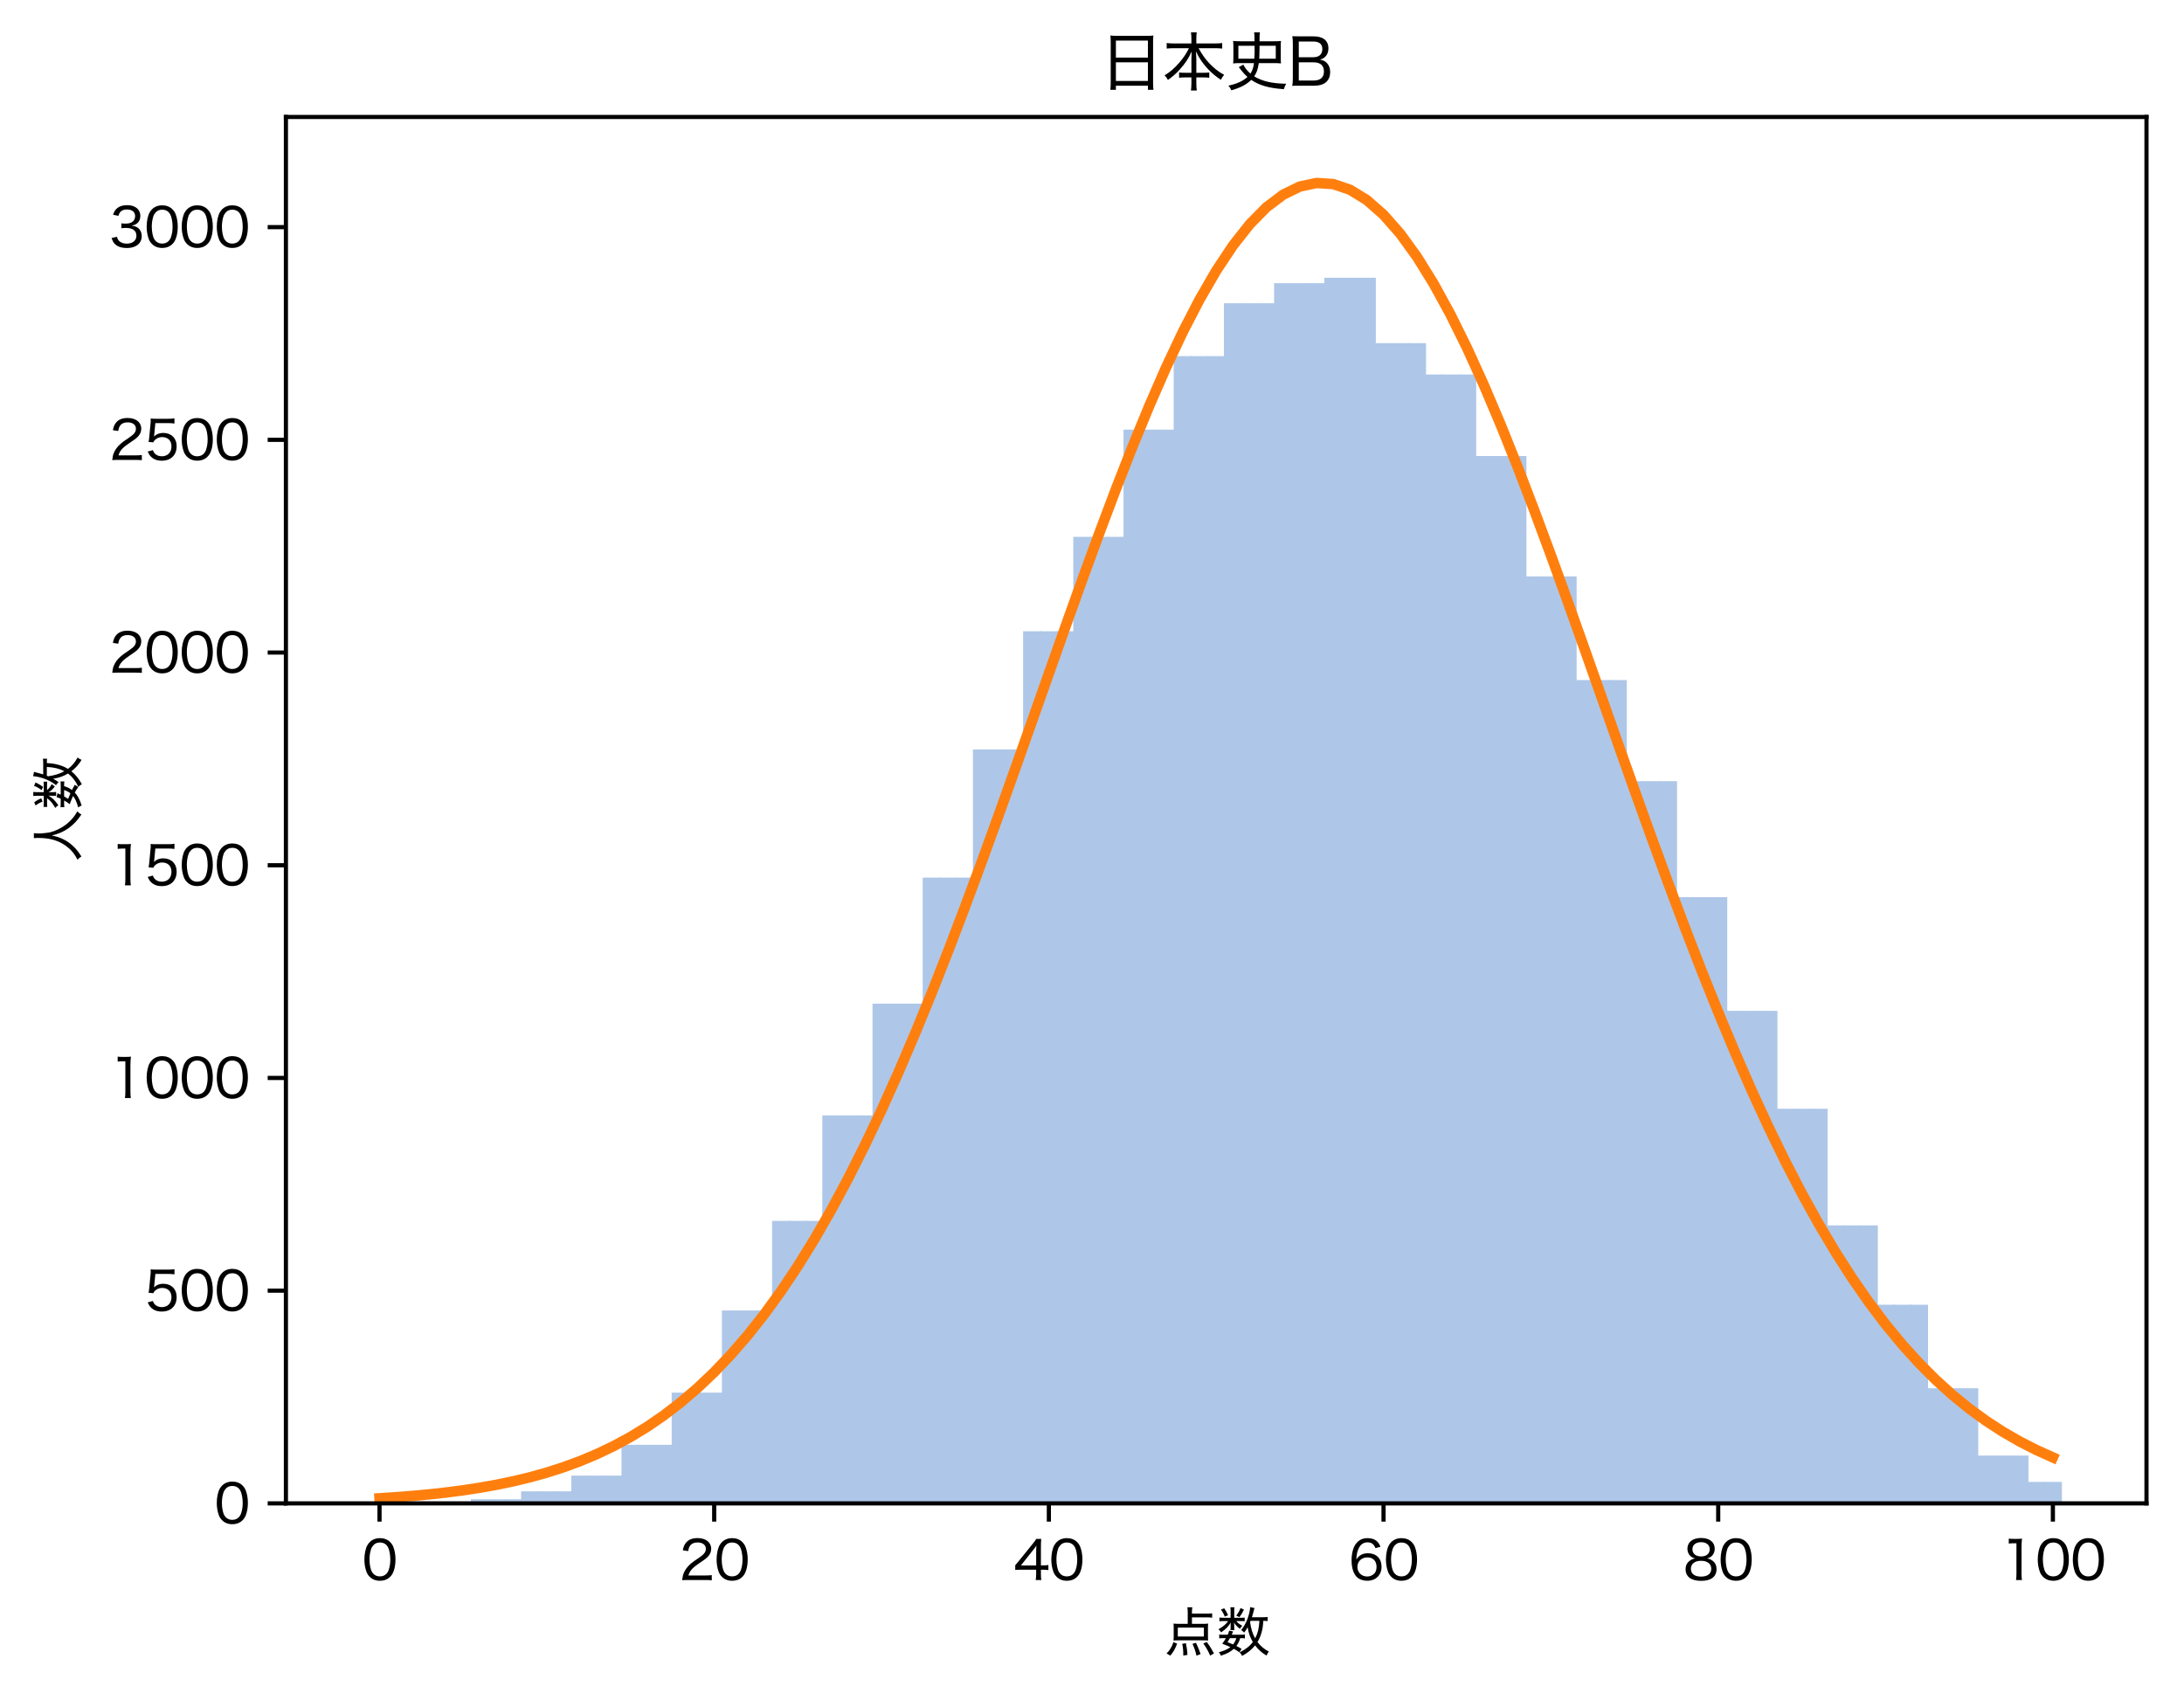 <?xml version="1.0" encoding="utf-8" standalone="no"?>
<!DOCTYPE svg PUBLIC "-//W3C//DTD SVG 1.1//EN"
  "http://www.w3.org/Graphics/SVG/1.1/DTD/svg11.dtd">
<svg xmlns:xlink="http://www.w3.org/1999/xlink" width="419.198pt" height="326.282pt" viewBox="0 0 419.198 326.282" xmlns="http://www.w3.org/2000/svg" version="1.1">
 <defs>
  <style type="text/css">*{stroke-linejoin: round; stroke-linecap: butt}</style>
 </defs>
 <g id="figure_1">
  <g id="patch_1">
   <path d="M 0 326.282 
L 419.198 326.282 
L 419.198 0 
L 0 0 
z
" style="fill: #ffffff"/>
  </g>
  <g id="axes_1">
   <g id="patch_2">
    <path d="M 54.878 288.563 
L 411.998 288.563 
L 411.998 22.451 
L 54.878 22.451 
z
" style="fill: #ffffff"/>
   </g>
   <g id="patch_3">
    <path d="M 71.111 288.563 
L 74.58 288.563 
L 74.58 288.237 
L 71.111 288.237 
z
" clip-path="url(#p325369ab5c)" style="fill: #aec7e8"/>
   </g>
   <g id="patch_4">
    <path d="M 74.323 288.563 
L 77.792 288.563 
L 77.792 288.237 
L 74.323 288.237 
z
" clip-path="url(#p325369ab5c)" style="fill: #aec7e8"/>
   </g>
   <g id="patch_5">
    <path d="M 77.535 288.563 
L 81.003 288.563 
L 81.003 288.237 
L 77.535 288.237 
z
" clip-path="url(#p325369ab5c)" style="fill: #aec7e8"/>
   </g>
   <g id="patch_6">
    <path d="M 80.746 288.563 
L 84.215 288.563 
L 84.215 288.427 
L 80.746 288.427 
z
" clip-path="url(#p325369ab5c)" style="fill: #aec7e8"/>
   </g>
   <g id="patch_7">
    <path d="M 83.958 288.563 
L 87.427 288.563 
L 87.427 288.427 
L 83.958 288.427 
z
" clip-path="url(#p325369ab5c)" style="fill: #aec7e8"/>
   </g>
   <g id="patch_8">
    <path d="M 87.17 288.563 
L 90.639 288.563 
L 90.639 288.427 
L 87.17 288.427 
z
" clip-path="url(#p325369ab5c)" style="fill: #aec7e8"/>
   </g>
   <g id="patch_9">
    <path d="M 90.382 288.563 
L 93.851 288.563 
L 93.851 287.774 
L 90.382 287.774 
z
" clip-path="url(#p325369ab5c)" style="fill: #aec7e8"/>
   </g>
   <g id="patch_10">
    <path d="M 93.594 288.563 
L 97.063 288.563 
L 97.063 287.774 
L 93.594 287.774 
z
" clip-path="url(#p325369ab5c)" style="fill: #aec7e8"/>
   </g>
   <g id="patch_11">
    <path d="M 96.806 288.563 
L 100.275 288.563 
L 100.275 287.774 
L 96.806 287.774 
z
" clip-path="url(#p325369ab5c)" style="fill: #aec7e8"/>
   </g>
   <g id="patch_12">
    <path d="M 100.018 288.563 
L 103.486 288.563 
L 103.486 286.25 
L 100.018 286.25 
z
" clip-path="url(#p325369ab5c)" style="fill: #aec7e8"/>
   </g>
   <g id="patch_13">
    <path d="M 103.229 288.563 
L 106.698 288.563 
L 106.698 286.25 
L 103.229 286.25 
z
" clip-path="url(#p325369ab5c)" style="fill: #aec7e8"/>
   </g>
   <g id="patch_14">
    <path d="M 106.441 288.563 
L 109.91 288.563 
L 109.91 286.25 
L 106.441 286.25 
z
" clip-path="url(#p325369ab5c)" style="fill: #aec7e8"/>
   </g>
   <g id="patch_15">
    <path d="M 109.653 288.563 
L 113.122 288.563 
L 113.122 283.228 
L 109.653 283.228 
z
" clip-path="url(#p325369ab5c)" style="fill: #aec7e8"/>
   </g>
   <g id="patch_16">
    <path d="M 112.865 288.563 
L 116.334 288.563 
L 116.334 283.228 
L 112.865 283.228 
z
" clip-path="url(#p325369ab5c)" style="fill: #aec7e8"/>
   </g>
   <g id="patch_17">
    <path d="M 116.077 288.563 
L 119.546 288.563 
L 119.546 283.228 
L 116.077 283.228 
z
" clip-path="url(#p325369ab5c)" style="fill: #aec7e8"/>
   </g>
   <g id="patch_18">
    <path d="M 119.289 288.563 
L 122.758 288.563 
L 122.758 277.322 
L 119.289 277.322 
z
" clip-path="url(#p325369ab5c)" style="fill: #aec7e8"/>
   </g>
   <g id="patch_19">
    <path d="M 122.501 288.563 
L 125.969 288.563 
L 125.969 277.322 
L 122.501 277.322 
z
" clip-path="url(#p325369ab5c)" style="fill: #aec7e8"/>
   </g>
   <g id="patch_20">
    <path d="M 125.712 288.563 
L 129.181 288.563 
L 129.181 277.322 
L 125.712 277.322 
z
" clip-path="url(#p325369ab5c)" style="fill: #aec7e8"/>
   </g>
   <g id="patch_21">
    <path d="M 128.924 288.563 
L 132.393 288.563 
L 132.393 267.305 
L 128.924 267.305 
z
" clip-path="url(#p325369ab5c)" style="fill: #aec7e8"/>
   </g>
   <g id="patch_22">
    <path d="M 132.136 288.563 
L 135.605 288.563 
L 135.605 267.305 
L 132.136 267.305 
z
" clip-path="url(#p325369ab5c)" style="fill: #aec7e8"/>
   </g>
   <g id="patch_23">
    <path d="M 135.348 288.563 
L 138.817 288.563 
L 138.817 267.305 
L 135.348 267.305 
z
" clip-path="url(#p325369ab5c)" style="fill: #aec7e8"/>
   </g>
   <g id="patch_24">
    <path d="M 138.56 288.563 
L 142.029 288.563 
L 142.029 251.546 
L 138.56 251.546 
z
" clip-path="url(#p325369ab5c)" style="fill: #aec7e8"/>
   </g>
   <g id="patch_25">
    <path d="M 141.772 288.563 
L 145.241 288.563 
L 145.241 251.546 
L 141.772 251.546 
z
" clip-path="url(#p325369ab5c)" style="fill: #aec7e8"/>
   </g>
   <g id="patch_26">
    <path d="M 144.984 288.563 
L 148.452 288.563 
L 148.452 251.546 
L 144.984 251.546 
z
" clip-path="url(#p325369ab5c)" style="fill: #aec7e8"/>
   </g>
   <g id="patch_27">
    <path d="M 148.195 288.563 
L 151.664 288.563 
L 151.664 234.343 
L 148.195 234.343 
z
" clip-path="url(#p325369ab5c)" style="fill: #aec7e8"/>
   </g>
   <g id="patch_28">
    <path d="M 151.407 288.563 
L 154.876 288.563 
L 154.876 234.343 
L 151.407 234.343 
z
" clip-path="url(#p325369ab5c)" style="fill: #aec7e8"/>
   </g>
   <g id="patch_29">
    <path d="M 154.619 288.563 
L 158.088 288.563 
L 158.088 234.343 
L 154.619 234.343 
z
" clip-path="url(#p325369ab5c)" style="fill: #aec7e8"/>
   </g>
   <g id="patch_30">
    <path d="M 157.831 288.563 
L 161.3 288.563 
L 161.3 214.092 
L 157.831 214.092 
z
" clip-path="url(#p325369ab5c)" style="fill: #aec7e8"/>
   </g>
   <g id="patch_31">
    <path d="M 161.043 288.563 
L 164.512 288.563 
L 164.512 214.092 
L 161.043 214.092 
z
" clip-path="url(#p325369ab5c)" style="fill: #aec7e8"/>
   </g>
   <g id="patch_32">
    <path d="M 164.255 288.563 
L 167.724 288.563 
L 167.724 214.092 
L 164.255 214.092 
z
" clip-path="url(#p325369ab5c)" style="fill: #aec7e8"/>
   </g>
   <g id="patch_33">
    <path d="M 167.467 288.563 
L 170.935 288.563 
L 170.935 192.644 
L 167.467 192.644 
z
" clip-path="url(#p325369ab5c)" style="fill: #aec7e8"/>
   </g>
   <g id="patch_34">
    <path d="M 170.678 288.563 
L 174.147 288.563 
L 174.147 192.644 
L 170.678 192.644 
z
" clip-path="url(#p325369ab5c)" style="fill: #aec7e8"/>
   </g>
   <g id="patch_35">
    <path d="M 173.89 288.563 
L 177.359 288.563 
L 177.359 192.644 
L 173.89 192.644 
z
" clip-path="url(#p325369ab5c)" style="fill: #aec7e8"/>
   </g>
   <g id="patch_36">
    <path d="M 177.102 288.563 
L 180.571 288.563 
L 180.571 168.446 
L 177.102 168.446 
z
" clip-path="url(#p325369ab5c)" style="fill: #aec7e8"/>
   </g>
   <g id="patch_37">
    <path d="M 180.314 288.563 
L 183.783 288.563 
L 183.783 168.446 
L 180.314 168.446 
z
" clip-path="url(#p325369ab5c)" style="fill: #aec7e8"/>
   </g>
   <g id="patch_38">
    <path d="M 183.526 288.563 
L 186.995 288.563 
L 186.995 168.446 
L 183.526 168.446 
z
" clip-path="url(#p325369ab5c)" style="fill: #aec7e8"/>
   </g>
   <g id="patch_39">
    <path d="M 186.738 288.563 
L 190.207 288.563 
L 190.207 143.841 
L 186.738 143.841 
z
" clip-path="url(#p325369ab5c)" style="fill: #aec7e8"/>
   </g>
   <g id="patch_40">
    <path d="M 189.95 288.563 
L 193.418 288.563 
L 193.418 143.841 
L 189.95 143.841 
z
" clip-path="url(#p325369ab5c)" style="fill: #aec7e8"/>
   </g>
   <g id="patch_41">
    <path d="M 193.161 288.563 
L 196.63 288.563 
L 196.63 143.841 
L 193.161 143.841 
z
" clip-path="url(#p325369ab5c)" style="fill: #aec7e8"/>
   </g>
   <g id="patch_42">
    <path d="M 196.373 288.563 
L 199.842 288.563 
L 199.842 121.167 
L 196.373 121.167 
z
" clip-path="url(#p325369ab5c)" style="fill: #aec7e8"/>
   </g>
   <g id="patch_43">
    <path d="M 199.585 288.563 
L 203.054 288.563 
L 203.054 121.167 
L 199.585 121.167 
z
" clip-path="url(#p325369ab5c)" style="fill: #aec7e8"/>
   </g>
   <g id="patch_44">
    <path d="M 202.797 288.563 
L 206.266 288.563 
L 206.266 121.167 
L 202.797 121.167 
z
" clip-path="url(#p325369ab5c)" style="fill: #aec7e8"/>
   </g>
   <g id="patch_45">
    <path d="M 206.009 288.563 
L 209.478 288.563 
L 209.478 103.04 
L 206.009 103.04 
z
" clip-path="url(#p325369ab5c)" style="fill: #aec7e8"/>
   </g>
   <g id="patch_46">
    <path d="M 209.221 288.563 
L 212.69 288.563 
L 212.69 103.04 
L 209.221 103.04 
z
" clip-path="url(#p325369ab5c)" style="fill: #aec7e8"/>
   </g>
   <g id="patch_47">
    <path d="M 212.433 288.563 
L 215.901 288.563 
L 215.901 103.04 
L 212.433 103.04 
z
" clip-path="url(#p325369ab5c)" style="fill: #aec7e8"/>
   </g>
   <g id="patch_48">
    <path d="M 215.644 288.563 
L 219.113 288.563 
L 219.113 82.462 
L 215.644 82.462 
z
" clip-path="url(#p325369ab5c)" style="fill: #aec7e8"/>
   </g>
   <g id="patch_49">
    <path d="M 218.856 288.563 
L 222.325 288.563 
L 222.325 82.462 
L 218.856 82.462 
z
" clip-path="url(#p325369ab5c)" style="fill: #aec7e8"/>
   </g>
   <g id="patch_50">
    <path d="M 222.068 288.563 
L 225.537 288.563 
L 225.537 82.462 
L 222.068 82.462 
z
" clip-path="url(#p325369ab5c)" style="fill: #aec7e8"/>
   </g>
   <g id="patch_51">
    <path d="M 225.28 288.563 
L 228.749 288.563 
L 228.749 68.363 
L 225.28 68.363 
z
" clip-path="url(#p325369ab5c)" style="fill: #aec7e8"/>
   </g>
   <g id="patch_52">
    <path d="M 228.492 288.563 
L 231.961 288.563 
L 231.961 68.363 
L 228.492 68.363 
z
" clip-path="url(#p325369ab5c)" style="fill: #aec7e8"/>
   </g>
   <g id="patch_53">
    <path d="M 231.704 288.563 
L 235.173 288.563 
L 235.173 68.363 
L 231.704 68.363 
z
" clip-path="url(#p325369ab5c)" style="fill: #aec7e8"/>
   </g>
   <g id="patch_54">
    <path d="M 234.916 288.563 
L 238.384 288.563 
L 238.384 58.21 
L 234.916 58.21 
z
" clip-path="url(#p325369ab5c)" style="fill: #aec7e8"/>
   </g>
   <g id="patch_55">
    <path d="M 238.127 288.563 
L 241.596 288.563 
L 241.596 58.21 
L 238.127 58.21 
z
" clip-path="url(#p325369ab5c)" style="fill: #aec7e8"/>
   </g>
   <g id="patch_56">
    <path d="M 241.339 288.563 
L 244.808 288.563 
L 244.808 58.21 
L 241.339 58.21 
z
" clip-path="url(#p325369ab5c)" style="fill: #aec7e8"/>
   </g>
   <g id="patch_57">
    <path d="M 244.551 288.563 
L 248.02 288.563 
L 248.02 54.345 
L 244.551 54.345 
z
" clip-path="url(#p325369ab5c)" style="fill: #aec7e8"/>
   </g>
   <g id="patch_58">
    <path d="M 247.763 288.563 
L 251.232 288.563 
L 251.232 54.345 
L 247.763 54.345 
z
" clip-path="url(#p325369ab5c)" style="fill: #aec7e8"/>
   </g>
   <g id="patch_59">
    <path d="M 250.975 288.563 
L 254.444 288.563 
L 254.444 54.345 
L 250.975 54.345 
z
" clip-path="url(#p325369ab5c)" style="fill: #aec7e8"/>
   </g>
   <g id="patch_60">
    <path d="M 254.187 288.563 
L 257.656 288.563 
L 257.656 53.311 
L 254.187 53.311 
z
" clip-path="url(#p325369ab5c)" style="fill: #aec7e8"/>
   </g>
   <g id="patch_61">
    <path d="M 257.399 288.563 
L 260.867 288.563 
L 260.867 53.311 
L 257.399 53.311 
z
" clip-path="url(#p325369ab5c)" style="fill: #aec7e8"/>
   </g>
   <g id="patch_62">
    <path d="M 260.61 288.563 
L 264.079 288.563 
L 264.079 53.311 
L 260.61 53.311 
z
" clip-path="url(#p325369ab5c)" style="fill: #aec7e8"/>
   </g>
   <g id="patch_63">
    <path d="M 263.822 288.563 
L 267.291 288.563 
L 267.291 65.859 
L 263.822 65.859 
z
" clip-path="url(#p325369ab5c)" style="fill: #aec7e8"/>
   </g>
   <g id="patch_64">
    <path d="M 267.034 288.563 
L 270.503 288.563 
L 270.503 65.859 
L 267.034 65.859 
z
" clip-path="url(#p325369ab5c)" style="fill: #aec7e8"/>
   </g>
   <g id="patch_65">
    <path d="M 270.246 288.563 
L 273.715 288.563 
L 273.715 65.859 
L 270.246 65.859 
z
" clip-path="url(#p325369ab5c)" style="fill: #aec7e8"/>
   </g>
   <g id="patch_66">
    <path d="M 273.458 288.563 
L 276.927 288.563 
L 276.927 71.874 
L 273.458 71.874 
z
" clip-path="url(#p325369ab5c)" style="fill: #aec7e8"/>
   </g>
   <g id="patch_67">
    <path d="M 276.67 288.563 
L 280.139 288.563 
L 280.139 71.874 
L 276.67 71.874 
z
" clip-path="url(#p325369ab5c)" style="fill: #aec7e8"/>
   </g>
   <g id="patch_68">
    <path d="M 279.882 288.563 
L 283.35 288.563 
L 283.35 71.874 
L 279.882 71.874 
z
" clip-path="url(#p325369ab5c)" style="fill: #aec7e8"/>
   </g>
   <g id="patch_69">
    <path d="M 283.093 288.563 
L 286.562 288.563 
L 286.562 87.525 
L 283.093 87.525 
z
" clip-path="url(#p325369ab5c)" style="fill: #aec7e8"/>
   </g>
   <g id="patch_70">
    <path d="M 286.305 288.563 
L 289.774 288.563 
L 289.774 87.525 
L 286.305 87.525 
z
" clip-path="url(#p325369ab5c)" style="fill: #aec7e8"/>
   </g>
   <g id="patch_71">
    <path d="M 289.517 288.563 
L 292.986 288.563 
L 292.986 87.525 
L 289.517 87.525 
z
" clip-path="url(#p325369ab5c)" style="fill: #aec7e8"/>
   </g>
   <g id="patch_72">
    <path d="M 292.729 288.563 
L 296.198 288.563 
L 296.198 110.634 
L 292.729 110.634 
z
" clip-path="url(#p325369ab5c)" style="fill: #aec7e8"/>
   </g>
   <g id="patch_73">
    <path d="M 295.941 288.563 
L 299.41 288.563 
L 299.41 110.634 
L 295.941 110.634 
z
" clip-path="url(#p325369ab5c)" style="fill: #aec7e8"/>
   </g>
   <g id="patch_74">
    <path d="M 299.153 288.563 
L 302.622 288.563 
L 302.622 110.634 
L 299.153 110.634 
z
" clip-path="url(#p325369ab5c)" style="fill: #aec7e8"/>
   </g>
   <g id="patch_75">
    <path d="M 302.365 288.563 
L 305.833 288.563 
L 305.833 130.531 
L 302.365 130.531 
z
" clip-path="url(#p325369ab5c)" style="fill: #aec7e8"/>
   </g>
   <g id="patch_76">
    <path d="M 305.576 288.563 
L 309.045 288.563 
L 309.045 130.531 
L 305.576 130.531 
z
" clip-path="url(#p325369ab5c)" style="fill: #aec7e8"/>
   </g>
   <g id="patch_77">
    <path d="M 308.788 288.563 
L 312.257 288.563 
L 312.257 130.531 
L 308.788 130.531 
z
" clip-path="url(#p325369ab5c)" style="fill: #aec7e8"/>
   </g>
   <g id="patch_78">
    <path d="M 312 288.563 
L 315.469 288.563 
L 315.469 149.938 
L 312 149.938 
z
" clip-path="url(#p325369ab5c)" style="fill: #aec7e8"/>
   </g>
   <g id="patch_79">
    <path d="M 315.212 288.563 
L 318.681 288.563 
L 318.681 149.938 
L 315.212 149.938 
z
" clip-path="url(#p325369ab5c)" style="fill: #aec7e8"/>
   </g>
   <g id="patch_80">
    <path d="M 318.424 288.563 
L 321.893 288.563 
L 321.893 149.938 
L 318.424 149.938 
z
" clip-path="url(#p325369ab5c)" style="fill: #aec7e8"/>
   </g>
   <g id="patch_81">
    <path d="M 321.636 288.563 
L 325.105 288.563 
L 325.105 172.203 
L 321.636 172.203 
z
" clip-path="url(#p325369ab5c)" style="fill: #aec7e8"/>
   </g>
   <g id="patch_82">
    <path d="M 324.848 288.563 
L 328.316 288.563 
L 328.316 172.203 
L 324.848 172.203 
z
" clip-path="url(#p325369ab5c)" style="fill: #aec7e8"/>
   </g>
   <g id="patch_83">
    <path d="M 328.059 288.563 
L 331.528 288.563 
L 331.528 172.203 
L 328.059 172.203 
z
" clip-path="url(#p325369ab5c)" style="fill: #aec7e8"/>
   </g>
   <g id="patch_84">
    <path d="M 331.271 288.563 
L 334.74 288.563 
L 334.74 194.032 
L 331.271 194.032 
z
" clip-path="url(#p325369ab5c)" style="fill: #aec7e8"/>
   </g>
   <g id="patch_85">
    <path d="M 334.483 288.563 
L 337.952 288.563 
L 337.952 194.032 
L 334.483 194.032 
z
" clip-path="url(#p325369ab5c)" style="fill: #aec7e8"/>
   </g>
   <g id="patch_86">
    <path d="M 337.695 288.563 
L 341.164 288.563 
L 341.164 194.032 
L 337.695 194.032 
z
" clip-path="url(#p325369ab5c)" style="fill: #aec7e8"/>
   </g>
   <g id="patch_87">
    <path d="M 340.907 288.563 
L 344.376 288.563 
L 344.376 212.813 
L 340.907 212.813 
z
" clip-path="url(#p325369ab5c)" style="fill: #aec7e8"/>
   </g>
   <g id="patch_88">
    <path d="M 344.119 288.563 
L 347.588 288.563 
L 347.588 212.813 
L 344.119 212.813 
z
" clip-path="url(#p325369ab5c)" style="fill: #aec7e8"/>
   </g>
   <g id="patch_89">
    <path d="M 347.331 288.563 
L 350.799 288.563 
L 350.799 212.813 
L 347.331 212.813 
z
" clip-path="url(#p325369ab5c)" style="fill: #aec7e8"/>
   </g>
   <g id="patch_90">
    <path d="M 350.542 288.563 
L 354.011 288.563 
L 354.011 235.214 
L 350.542 235.214 
z
" clip-path="url(#p325369ab5c)" style="fill: #aec7e8"/>
   </g>
   <g id="patch_91">
    <path d="M 353.754 288.563 
L 357.223 288.563 
L 357.223 235.214 
L 353.754 235.214 
z
" clip-path="url(#p325369ab5c)" style="fill: #aec7e8"/>
   </g>
   <g id="patch_92">
    <path d="M 356.966 288.563 
L 360.435 288.563 
L 360.435 235.214 
L 356.966 235.214 
z
" clip-path="url(#p325369ab5c)" style="fill: #aec7e8"/>
   </g>
   <g id="patch_93">
    <path d="M 360.178 288.563 
L 363.647 288.563 
L 363.647 250.43 
L 360.178 250.43 
z
" clip-path="url(#p325369ab5c)" style="fill: #aec7e8"/>
   </g>
   <g id="patch_94">
    <path d="M 363.39 288.563 
L 366.859 288.563 
L 366.859 250.43 
L 363.39 250.43 
z
" clip-path="url(#p325369ab5c)" style="fill: #aec7e8"/>
   </g>
   <g id="patch_95">
    <path d="M 366.602 288.563 
L 370.071 288.563 
L 370.071 250.43 
L 366.602 250.43 
z
" clip-path="url(#p325369ab5c)" style="fill: #aec7e8"/>
   </g>
   <g id="patch_96">
    <path d="M 369.814 288.563 
L 373.282 288.563 
L 373.282 266.462 
L 369.814 266.462 
z
" clip-path="url(#p325369ab5c)" style="fill: #aec7e8"/>
   </g>
   <g id="patch_97">
    <path d="M 373.025 288.563 
L 376.494 288.563 
L 376.494 266.462 
L 373.025 266.462 
z
" clip-path="url(#p325369ab5c)" style="fill: #aec7e8"/>
   </g>
   <g id="patch_98">
    <path d="M 376.237 288.563 
L 379.706 288.563 
L 379.706 266.462 
L 376.237 266.462 
z
" clip-path="url(#p325369ab5c)" style="fill: #aec7e8"/>
   </g>
   <g id="patch_99">
    <path d="M 379.449 288.563 
L 382.918 288.563 
L 382.918 279.39 
L 379.449 279.39 
z
" clip-path="url(#p325369ab5c)" style="fill: #aec7e8"/>
   </g>
   <g id="patch_100">
    <path d="M 382.661 288.563 
L 386.13 288.563 
L 386.13 279.39 
L 382.661 279.39 
z
" clip-path="url(#p325369ab5c)" style="fill: #aec7e8"/>
   </g>
   <g id="patch_101">
    <path d="M 385.873 288.563 
L 389.342 288.563 
L 389.342 279.39 
L 385.873 279.39 
z
" clip-path="url(#p325369ab5c)" style="fill: #aec7e8"/>
   </g>
   <g id="patch_102">
    <path d="M 389.085 288.563 
L 392.554 288.563 
L 392.554 284.44 
L 389.085 284.44 
z
" clip-path="url(#p325369ab5c)" style="fill: #aec7e8"/>
   </g>
   <g id="patch_103">
    <path d="M 392.297 288.563 
L 395.765 288.563 
L 395.765 284.44 
L 392.297 284.44 
z
" clip-path="url(#p325369ab5c)" style="fill: #aec7e8"/>
   </g>
   <g id="patch_104">
    <path d="M 0 0 
z
" clip-path="url(#p325369ab5c)" style="fill: #aec7e8"/>
   </g>
   <g id="matplotlib.axis_1">
    <g id="xtick_1">
     <g id="line2d_1">
      <defs>
       <path id="m935f52cfa9" d="M 0 0 
L 0 3.5 
" style="stroke: #000000; stroke-width: 0.8"/>
      </defs>
      <g>
       <use xlink:href="#m935f52cfa9" x="72.845" y="288.563" style="stroke: #000000; stroke-width: 0.8"/>
      </g>
     </g>
     <g id="text_1">
      <!-- 0 -->
      <g transform="translate(69.48 303.273) scale(0.1 -0.1)">
       <defs>
        <path id="HiraginoSans-W4-30" d="M 2144 -90 
C 2758 -90 3232 141 3565 602 
C 3846 998 4019 1696 4019 2464 
C 4019 3002 3936 3501 3770 3949 
C 3693 4160 3558 4371 3379 4550 
C 3078 4858 2650 5024 2157 5024 
C 1498 5024 986 4742 666 4205 
C 435 3834 288 3142 288 2458 
C 288 1939 371 1434 538 986 
C 614 768 749 563 928 384 
C 1242 70 1651 -90 2144 -90 
z
M 2144 4499 
C 2592 4499 2918 4307 3123 3923 
C 3283 3629 3398 3014 3398 2470 
C 3398 2022 3341 1619 3213 1235 
C 3155 1043 3046 870 2912 730 
C 2726 538 2458 435 2150 435 
C 1734 435 1414 614 1197 973 
C 1024 1261 902 1875 902 2451 
C 902 2906 966 3328 1088 3699 
C 1139 3866 1235 4026 1370 4173 
C 1568 4397 1818 4499 2144 4499 
z
" transform="scale(0.016)"/>
       </defs>
       <use xlink:href="#HiraginoSans-W4-30"/>
      </g>
     </g>
    </g>
    <g id="xtick_2">
     <g id="line2d_2">
      <g>
       <use xlink:href="#m935f52cfa9" x="137.082" y="288.563" style="stroke: #000000; stroke-width: 0.8"/>
      </g>
     </g>
     <g id="text_2">
      <!-- 20 -->
      <g transform="translate(130.353 303.273) scale(0.1 -0.1)">
       <defs>
        <path id="HiraginoSans-W4-32" d="M 3078 0 
C 3424 0 3642 -6 3917 -32 
L 3917 589 
C 3693 557 3430 544 3091 544 
L 1114 544 
C 1280 1114 1606 1478 2451 2042 
C 3181 2528 3341 2656 3546 2912 
C 3738 3142 3846 3443 3846 3744 
C 3846 4525 3200 5030 2202 5030 
C 1613 5030 1158 4858 858 4518 
C 640 4269 531 4026 442 3565 
L 1088 3469 
C 1139 3782 1190 3936 1306 4102 
C 1491 4371 1792 4506 2208 4506 
C 2816 4506 3206 4211 3206 3744 
C 3206 3360 2995 3085 2387 2675 
C 1754 2246 1600 2138 1389 1952 
C 979 1594 710 1229 544 806 
C 448 563 429 461 365 -26 
C 576 -6 678 0 1107 0 
L 3078 0 
z
" transform="scale(0.016)"/>
       </defs>
       <use xlink:href="#HiraginoSans-W4-32"/>
       <use xlink:href="#HiraginoSans-W4-30" x="67.3"/>
      </g>
     </g>
    </g>
    <g id="xtick_3">
     <g id="line2d_3">
      <g>
       <use xlink:href="#m935f52cfa9" x="201.32" y="288.563" style="stroke: #000000; stroke-width: 0.8"/>
      </g>
     </g>
     <g id="text_3">
      <!-- 40 -->
      <g transform="translate(194.58 303.273) scale(0.1 -0.1)">
       <defs>
        <path id="HiraginoSans-W4-34" d="M 179 1210 
C 403 1229 589 1235 954 1235 
L 2688 1235 
L 2688 710 
C 2688 410 2675 218 2630 0 
L 3309 0 
C 3270 230 3258 390 3258 704 
L 3258 1235 
L 3494 1235 
C 3763 1235 3910 1222 4154 1190 
L 4154 1798 
C 3917 1766 3750 1754 3494 1754 
L 3258 1754 
L 3258 3853 
C 3258 4358 3264 4544 3296 4934 
L 2701 4934 
C 2560 4704 2445 4550 2214 4269 
L 621 2298 
C 467 2099 326 1939 179 1773 
L 179 1210 
z
M 2688 1747 
L 858 1747 
L 2259 3514 
C 2464 3763 2592 3936 2720 4128 
C 2694 3814 2688 3622 2688 3283 
L 2688 1747 
z
" transform="scale(0.016)"/>
       </defs>
       <use xlink:href="#HiraginoSans-W4-34"/>
       <use xlink:href="#HiraginoSans-W4-30" x="67.5"/>
      </g>
     </g>
    </g>
    <g id="xtick_4">
     <g id="line2d_4">
      <g>
       <use xlink:href="#m935f52cfa9" x="265.557" y="288.563" style="stroke: #000000; stroke-width: 0.8"/>
      </g>
     </g>
     <g id="text_4">
      <!-- 60 -->
      <g transform="translate(258.827 303.273) scale(0.1 -0.1)">
       <defs>
        <path id="HiraginoSans-W4-36" d="M 3846 3994 
C 3706 4301 3616 4442 3462 4602 
C 3187 4877 2784 5024 2304 5024 
C 1683 5024 1222 4794 864 4307 
C 557 3891 371 3162 371 2355 
C 371 1446 614 704 1043 320 
C 1331 58 1773 -90 2253 -90 
C 3277 -90 3968 589 3968 1587 
C 3968 2586 3334 3213 2323 3213 
C 1894 3213 1568 3104 1274 2854 
C 1133 2739 1062 2656 941 2458 
C 979 3085 1043 3392 1210 3763 
C 1434 4262 1798 4518 2285 4518 
C 2765 4518 3040 4314 3238 3821 
L 3846 3994 
z
M 2266 2714 
C 2950 2714 3366 2285 3366 1574 
C 3366 1325 3309 1088 3206 922 
C 3008 614 2643 422 2234 422 
C 1568 422 1069 915 1069 1574 
C 1069 2234 1574 2714 2266 2714 
z
" transform="scale(0.016)"/>
       </defs>
       <use xlink:href="#HiraginoSans-W4-36"/>
       <use xlink:href="#HiraginoSans-W4-30" x="67.3"/>
      </g>
     </g>
    </g>
    <g id="xtick_5">
     <g id="line2d_5">
      <g>
       <use xlink:href="#m935f52cfa9" x="329.794" y="288.563" style="stroke: #000000; stroke-width: 0.8"/>
      </g>
     </g>
     <g id="text_5">
      <!-- 80 -->
      <g transform="translate(323.064 303.273) scale(0.1 -0.1)">
       <defs>
        <path id="HiraginoSans-W4-38" d="M 1446 2586 
C 1203 2547 1056 2490 851 2355 
C 480 2106 294 1754 294 1299 
C 294 397 966 -102 2163 -102 
C 3347 -102 4006 397 4006 1299 
C 4006 1728 3853 2061 3539 2304 
C 3322 2470 3136 2547 2867 2586 
C 3437 2714 3789 3162 3789 3757 
C 3789 4550 3162 5043 2150 5043 
C 1146 5043 512 4544 512 3750 
C 512 3162 877 2701 1446 2586 
z
M 2150 4538 
C 2784 4538 3187 4211 3187 3699 
C 3187 3155 2797 2829 2157 2829 
C 1510 2829 1114 3162 1114 3699 
C 1114 4211 1523 4538 2150 4538 
z
M 2157 2304 
C 2912 2304 3373 1939 3373 1344 
C 3373 749 2925 410 2144 410 
C 1376 410 928 749 928 1338 
C 928 1939 1389 2304 2157 2304 
z
" transform="scale(0.016)"/>
       </defs>
       <use xlink:href="#HiraginoSans-W4-38"/>
       <use xlink:href="#HiraginoSans-W4-30" x="67.3"/>
      </g>
     </g>
    </g>
    <g id="xtick_6">
     <g id="line2d_6">
      <g>
       <use xlink:href="#m935f52cfa9" x="394.031" y="288.563" style="stroke: #000000; stroke-width: 0.8"/>
      </g>
     </g>
     <g id="text_6">
      <!-- 100 -->
      <g transform="translate(383.936 303.273) scale(0.1 -0.1)">
       <defs>
        <path id="HiraginoSans-W4-31" d="M 1018 4371 
C 1222 4397 1389 4410 1606 4410 
L 1939 4410 
L 1939 755 
C 1939 454 1926 237 1888 0 
L 2598 0 
C 2560 250 2547 448 2547 755 
L 2547 3904 
C 2547 4256 2566 4582 2605 4966 
C 2387 4941 2278 4934 2035 4934 
L 1581 4934 
C 1325 4934 1197 4941 1018 4966 
L 1018 4371 
z
" transform="scale(0.016)"/>
       </defs>
       <use xlink:href="#HiraginoSans-W4-31"/>
       <use xlink:href="#HiraginoSans-W4-30" x="67.3"/>
       <use xlink:href="#HiraginoSans-W4-30" x="134.6"/>
      </g>
     </g>
    </g>
    <g id="text_7">
     <!-- 点数 -->
     <g transform="translate(223.438 317.032) scale(0.1 -0.1)">
      <defs>
       <path id="HiraginoSans-W4-70b9" d="M 3341 4122 
L 5114 4122 
C 5350 4122 5542 4109 5766 4083 
L 5766 4602 
C 5587 4576 5402 4563 5114 4563 
L 3341 4563 
L 3341 4736 
C 3341 4973 3354 5165 3386 5331 
L 2790 5331 
C 2822 5152 2835 4941 2835 4704 
L 2835 3341 
L 1850 3341 
C 1555 3341 1325 3354 1126 3373 
C 1146 3206 1152 3072 1152 2874 
L 1152 1805 
C 1152 1632 1146 1498 1126 1338 
C 1318 1357 1498 1363 1773 1363 
L 4640 1363 
C 4922 1363 5088 1357 5286 1338 
C 5267 1491 5261 1606 5261 1811 
L 5261 2874 
C 5261 3085 5267 3232 5286 3373 
C 5107 3347 4915 3341 4570 3341 
L 3341 3341 
L 3341 4122 
z
M 4774 2893 
L 4774 1818 
L 1645 1818 
L 1645 2893 
L 4774 2893 
z
M 749 -474 
C 1126 -19 1331 352 1562 966 
L 1114 1146 
C 1005 806 941 659 781 403 
C 627 147 531 26 294 -205 
L 749 -474 
z
M 2803 -378 
C 2778 109 2733 435 2618 1018 
L 2176 947 
C 2278 410 2304 141 2304 -474 
L 2803 -378 
z
M 4378 -288 
C 4211 211 4070 563 3827 1069 
L 3405 941 
C 3648 397 3776 26 3885 -480 
L 4378 -288 
z
M 5984 -205 
C 5632 429 5504 640 5126 1165 
L 4704 986 
C 5069 474 5242 160 5523 -467 
L 5984 -205 
z
" transform="scale(0.016)"/>
       <path id="HiraginoSans-W4-6570" d="M 6170 4173 
C 6003 4141 5862 4134 5568 4134 
L 4288 4134 
C 4365 4384 4435 4627 4512 4947 
C 4557 5126 4563 5152 4595 5235 
L 4077 5344 
C 4070 5158 4032 4934 3974 4672 
C 3782 3853 3437 3130 2995 2598 
C 3142 2509 3226 2438 3354 2291 
C 3526 2515 3610 2643 3770 2931 
C 3904 2176 4070 1702 4397 1158 
C 4013 653 3526 275 2803 -77 
C 2944 -218 3021 -326 3110 -506 
C 3776 -141 4256 250 4666 755 
C 5069 230 5485 -141 6035 -467 
C 6138 -237 6202 -128 6317 13 
C 5747 314 5338 653 4954 1158 
C 5171 1523 5325 1875 5440 2304 
C 5562 2739 5613 3078 5651 3699 
C 5920 3699 6035 3693 6170 3667 
L 6170 4173 
z
M 5184 3699 
C 5133 2797 4992 2214 4672 1600 
C 4358 2170 4192 2707 4064 3539 
C 4096 3610 4102 3629 4128 3699 
L 5184 3699 
z
M 3046 339 
C 2752 512 2656 570 2419 685 
C 2643 992 2746 1190 2880 1626 
L 2963 1626 
C 3187 1626 3309 1619 3443 1594 
L 3443 2067 
C 3328 2042 3206 2035 2989 2035 
L 1862 2035 
C 1926 2176 1958 2234 2029 2426 
L 1562 2528 
C 1485 2285 1453 2202 1382 2035 
L 832 2035 
C 608 2035 493 2042 365 2067 
L 365 1594 
C 499 1619 614 1626 832 1626 
L 1165 1626 
C 1005 1344 941 1248 723 954 
C 1203 774 1402 691 1702 550 
C 1376 294 902 83 326 -58 
C 429 -205 493 -314 563 -480 
C 1325 -224 1715 -19 2112 346 
C 2432 173 2502 122 2778 -77 
L 3046 339 
z
M 2419 1626 
C 2310 1306 2214 1120 2022 870 
C 1818 960 1709 1005 1357 1146 
C 1504 1370 1549 1440 1651 1626 
L 2419 1626 
z
M 2163 4070 
L 2163 4902 
C 2163 5075 2170 5203 2189 5325 
L 1696 5325 
C 1722 5184 1728 5075 1728 4896 
L 1728 4070 
L 915 4070 
C 666 4070 531 4077 390 4102 
L 390 3642 
C 518 3667 678 3674 902 3674 
L 1434 3674 
C 1133 3258 864 3034 269 2688 
C 410 2566 486 2477 589 2317 
C 1184 2739 1408 2963 1747 3494 
C 1734 3366 1728 3258 1728 3162 
L 1728 2835 
C 1728 2752 1722 2662 1702 2586 
L 2182 2586 
C 2170 2662 2163 2758 2163 2848 
L 2163 3168 
C 2163 3258 2157 3347 2138 3494 
C 2355 3162 2490 3014 2848 2739 
C 2989 2970 3002 2982 3130 3110 
C 2816 3277 2566 3469 2406 3674 
L 2989 3674 
C 3200 3674 3309 3667 3418 3648 
L 3418 4096 
C 3322 4077 3200 4070 2995 4070 
L 2163 4070 
z
M 570 5056 
C 774 4768 896 4550 1024 4211 
L 1427 4371 
C 1286 4704 1190 4883 960 5210 
L 570 5056 
z
M 2918 5235 
C 2784 4883 2643 4634 2406 4333 
L 2790 4147 
C 3008 4442 3104 4608 3328 5050 
L 2918 5235 
z
" transform="scale(0.016)"/>
      </defs>
      <use xlink:href="#HiraginoSans-W4-70b9"/>
      <use xlink:href="#HiraginoSans-W4-6570" x="100"/>
     </g>
    </g>
   </g>
   <g id="matplotlib.axis_2">
    <g id="ytick_1">
     <g id="line2d_7">
      <defs>
       <path id="mf83293322a" d="M 0 0 
L -3.5 0 
" style="stroke: #000000; stroke-width: 0.8"/>
      </defs>
      <g>
       <use xlink:href="#mf83293322a" x="54.878" y="288.563" style="stroke: #000000; stroke-width: 0.8"/>
      </g>
     </g>
     <g id="text_8">
      <!-- 0 -->
      <g transform="translate(41.148 292.418) scale(0.1 -0.1)">
       <use xlink:href="#HiraginoSans-W4-30"/>
      </g>
     </g>
    </g>
    <g id="ytick_2">
     <g id="line2d_8">
      <g>
       <use xlink:href="#mf83293322a" x="54.878" y="247.735" style="stroke: #000000; stroke-width: 0.8"/>
      </g>
     </g>
     <g id="text_9">
      <!-- 500 -->
      <g transform="translate(27.689 251.59) scale(0.1 -0.1)">
       <defs>
        <path id="HiraginoSans-W4-35" d="M 1331 4416 
L 2835 4416 
C 3155 4416 3366 4403 3622 4365 
L 3622 4986 
C 3360 4947 3206 4934 2829 4934 
L 1446 4934 
C 1082 4934 954 4941 762 4966 
C 774 4768 774 4762 774 4742 
C 774 4563 774 4518 749 4307 
L 608 2822 
C 589 2566 570 2445 518 2157 
L 1088 2106 
C 1146 2240 1178 2291 1261 2374 
C 1485 2605 1811 2739 2131 2739 
C 2842 2739 3264 2317 3264 1613 
C 3264 902 2803 435 2106 435 
C 1747 435 1440 563 1235 794 
C 1146 902 1101 986 1037 1171 
L 410 1005 
C 557 685 646 544 813 378 
C 1133 64 1562 -96 2099 -96 
C 3194 -96 3885 576 3885 1638 
C 3885 2605 3245 3238 2272 3238 
C 1830 3238 1472 3098 1158 2803 
C 1197 2982 1197 2982 1203 3091 
L 1331 4416 
z
" transform="scale(0.016)"/>
       </defs>
       <use xlink:href="#HiraginoSans-W4-35"/>
       <use xlink:href="#HiraginoSans-W4-30" x="67.3"/>
       <use xlink:href="#HiraginoSans-W4-30" x="134.6"/>
      </g>
     </g>
    </g>
    <g id="ytick_3">
     <g id="line2d_9">
      <g>
       <use xlink:href="#mf83293322a" x="54.878" y="206.907" style="stroke: #000000; stroke-width: 0.8"/>
      </g>
     </g>
     <g id="text_10">
      <!-- 1000 -->
      <g transform="translate(20.959 210.761) scale(0.1 -0.1)">
       <use xlink:href="#HiraginoSans-W4-31"/>
       <use xlink:href="#HiraginoSans-W4-30" x="67.3"/>
       <use xlink:href="#HiraginoSans-W4-30" x="134.6"/>
       <use xlink:href="#HiraginoSans-W4-30" x="201.9"/>
      </g>
     </g>
    </g>
    <g id="ytick_4">
     <g id="line2d_10">
      <g>
       <use xlink:href="#mf83293322a" x="54.878" y="166.078" style="stroke: #000000; stroke-width: 0.8"/>
      </g>
     </g>
     <g id="text_11">
      <!-- 1500 -->
      <g transform="translate(20.959 169.933) scale(0.1 -0.1)">
       <use xlink:href="#HiraginoSans-W4-31"/>
       <use xlink:href="#HiraginoSans-W4-35" x="67.3"/>
       <use xlink:href="#HiraginoSans-W4-30" x="134.6"/>
       <use xlink:href="#HiraginoSans-W4-30" x="201.9"/>
      </g>
     </g>
    </g>
    <g id="ytick_5">
     <g id="line2d_11">
      <g>
       <use xlink:href="#mf83293322a" x="54.878" y="125.25" style="stroke: #000000; stroke-width: 0.8"/>
      </g>
     </g>
     <g id="text_12">
      <!-- 2000 -->
      <g transform="translate(20.959 129.105) scale(0.1 -0.1)">
       <use xlink:href="#HiraginoSans-W4-32"/>
       <use xlink:href="#HiraginoSans-W4-30" x="67.3"/>
       <use xlink:href="#HiraginoSans-W4-30" x="134.6"/>
       <use xlink:href="#HiraginoSans-W4-30" x="201.9"/>
      </g>
     </g>
    </g>
    <g id="ytick_6">
     <g id="line2d_12">
      <g>
       <use xlink:href="#mf83293322a" x="54.878" y="84.422" style="stroke: #000000; stroke-width: 0.8"/>
      </g>
     </g>
     <g id="text_13">
      <!-- 2500 -->
      <g transform="translate(20.959 88.277) scale(0.1 -0.1)">
       <use xlink:href="#HiraginoSans-W4-32"/>
       <use xlink:href="#HiraginoSans-W4-35" x="67.3"/>
       <use xlink:href="#HiraginoSans-W4-30" x="134.6"/>
       <use xlink:href="#HiraginoSans-W4-30" x="201.9"/>
      </g>
     </g>
    </g>
    <g id="ytick_7">
     <g id="line2d_13">
      <g>
       <use xlink:href="#mf83293322a" x="54.878" y="43.594" style="stroke: #000000; stroke-width: 0.8"/>
      </g>
     </g>
     <g id="text_14">
      <!-- 3000 -->
      <g transform="translate(20.959 47.448) scale(0.1 -0.1)">
       <defs>
        <path id="HiraginoSans-W4-33" d="M 282 1101 
C 397 768 474 621 621 448 
C 934 90 1434 -96 2112 -96 
C 2720 -96 3213 70 3533 384 
C 3770 614 3904 954 3904 1306 
C 3904 1677 3802 1958 3597 2182 
C 3379 2419 3130 2528 2688 2586 
C 2995 2650 3130 2701 3290 2816 
C 3578 3021 3738 3366 3738 3757 
C 3738 4538 3117 5043 2157 5043 
C 1594 5043 1146 4883 845 4576 
C 666 4390 582 4237 467 3891 
L 1107 3757 
C 1171 3981 1216 4083 1306 4192 
C 1478 4416 1741 4525 2125 4525 
C 2746 4525 3110 4224 3110 3725 
C 3110 3482 3021 3264 2867 3110 
C 2669 2918 2374 2829 1965 2829 
C 1779 2829 1613 2842 1459 2861 
L 1459 2272 
C 1651 2298 1811 2310 2003 2310 
C 2829 2310 3264 1990 3264 1376 
C 3264 794 2816 429 2106 429 
C 1779 429 1510 506 1293 666 
C 1107 800 1024 928 928 1248 
L 282 1101 
z
" transform="scale(0.016)"/>
       </defs>
       <use xlink:href="#HiraginoSans-W4-33"/>
       <use xlink:href="#HiraginoSans-W4-30" x="67.3"/>
       <use xlink:href="#HiraginoSans-W4-30" x="134.6"/>
       <use xlink:href="#HiraginoSans-W4-30" x="201.9"/>
      </g>
     </g>
    </g>
    <g id="text_15">
     <!-- 人数 -->
     <g transform="translate(14.909 165.507) rotate(-90) scale(0.1 -0.1)">
      <defs>
       <path id="HiraginoSans-W4-4eba" d="M 2893 5254 
C 2912 5088 2918 4973 2918 4717 
C 2918 3277 2586 2195 1856 1267 
C 1434 723 1056 422 307 13 
C 486 -134 576 -243 691 -448 
C 1222 -115 1466 77 1824 429 
C 2240 845 2528 1235 2758 1722 
C 2989 2195 3098 2528 3213 3110 
C 3411 2285 3661 1709 4051 1152 
C 4506 512 4954 83 5728 -448 
C 5856 -224 5926 -128 6112 38 
C 5760 243 5606 346 5414 499 
C 5082 768 4736 1120 4499 1434 
C 4109 1946 3750 2682 3616 3226 
C 3533 3565 3456 4262 3456 4672 
C 3456 4858 3475 5152 3494 5254 
L 2893 5254 
z
" transform="scale(0.016)"/>
      </defs>
      <use xlink:href="#HiraginoSans-W4-4eba"/>
      <use xlink:href="#HiraginoSans-W4-6570" x="100"/>
     </g>
    </g>
   </g>
   <g id="line2d_14">
    <path d="M 72.845 287.586 
L 76.057 287.374 
L 79.269 287.122 
L 82.481 286.823 
L 85.693 286.469 
L 88.905 286.051 
L 92.116 285.561 
L 95.328 284.988 
L 98.54 284.32 
L 101.752 283.545 
L 104.964 282.65 
L 108.176 281.619 
L 111.388 280.437 
L 114.599 279.087 
L 117.811 277.551 
L 121.023 275.812 
L 124.235 273.85 
L 127.447 271.645 
L 130.659 269.178 
L 133.871 266.429 
L 137.082 263.379 
L 140.294 260.009 
L 143.506 256.302 
L 146.718 252.241 
L 149.93 247.812 
L 153.142 243.003 
L 156.354 237.806 
L 159.565 232.214 
L 162.777 226.225 
L 165.989 219.841 
L 169.201 213.069 
L 172.413 205.921 
L 175.625 198.412 
L 178.837 190.567 
L 182.048 182.411 
L 185.26 173.981 
L 188.472 165.314 
L 191.684 156.456 
L 194.896 147.458 
L 198.108 138.376 
L 201.32 129.269 
L 204.531 120.202 
L 207.743 111.243 
L 210.955 102.461 
L 214.167 93.93 
L 217.379 85.72 
L 220.591 77.906 
L 223.803 70.557 
L 227.014 63.743 
L 230.226 57.528 
L 233.438 51.974 
L 236.65 47.135 
L 239.862 43.061 
L 243.074 39.794 
L 246.286 37.366 
L 249.497 35.804 
L 252.709 35.123 
L 255.921 35.332 
L 259.133 36.427 
L 262.345 38.397 
L 265.557 41.222 
L 268.769 44.872 
L 271.98 49.31 
L 275.192 54.491 
L 278.404 60.362 
L 281.616 66.865 
L 284.828 73.938 
L 288.04 81.514 
L 291.252 89.522 
L 294.463 97.892 
L 297.675 106.55 
L 300.887 115.423 
L 304.099 124.441 
L 307.311 133.535 
L 310.523 142.638 
L 313.735 151.689 
L 316.946 160.627 
L 320.158 169.402 
L 323.37 177.963 
L 326.582 186.269 
L 329.794 194.283 
L 333.006 201.974 
L 336.218 209.316 
L 339.429 216.29 
L 342.641 222.881 
L 345.853 229.081 
L 349.065 234.884 
L 352.277 240.29 
L 355.489 245.304 
L 358.701 249.934 
L 361.912 254.188 
L 365.124 258.082 
L 368.336 261.629 
L 371.548 264.847 
L 374.76 267.753 
L 377.972 270.368 
L 381.184 272.709 
L 384.395 274.798 
L 387.607 276.654 
L 390.819 278.295 
L 394.031 279.741 
" clip-path="url(#p325369ab5c)" style="fill: none; stroke: #ff7f0e; stroke-width: 2; stroke-linecap: square"/>
   </g>
   <g id="patch_105">
    <path d="M 54.878 288.563 
L 54.878 22.451 
" style="fill: none; stroke: #000000; stroke-width: 0.8; stroke-linejoin: miter; stroke-linecap: square"/>
   </g>
   <g id="patch_106">
    <path d="M 411.998 288.563 
L 411.998 22.451 
" style="fill: none; stroke: #000000; stroke-width: 0.8; stroke-linejoin: miter; stroke-linecap: square"/>
   </g>
   <g id="patch_107">
    <path d="M 54.878 288.563 
L 411.998 288.563 
" style="fill: none; stroke: #000000; stroke-width: 0.8; stroke-linejoin: miter; stroke-linecap: square"/>
   </g>
   <g id="patch_108">
    <path d="M 54.878 22.451 
L 411.998 22.451 
" style="fill: none; stroke: #000000; stroke-width: 0.8; stroke-linejoin: miter; stroke-linecap: square"/>
   </g>
   <g id="text_16">
    <!-- 日本史B -->
    <g transform="translate(211.113 16.451) scale(0.12 -0.12)">
     <defs>
      <path id="HiraginoSans-W4-65e5" d="M 1082 301 
C 1082 13 1069 -211 1043 -410 
L 1600 -410 
L 1600 0 
L 4800 0 
L 4800 -410 
L 5357 -410 
C 5331 -198 5318 -13 5318 307 
L 5318 4410 
C 5318 4653 5325 4826 5350 5018 
C 5165 4992 4979 4986 4678 4986 
L 1747 4986 
C 1453 4986 1254 4992 1050 5018 
C 1069 4826 1082 4621 1082 4371 
L 1082 301 
z
M 1600 4512 
L 4800 4512 
L 4800 2810 
L 1600 2810 
L 1600 4512 
z
M 1600 2336 
L 4800 2336 
L 4800 474 
L 1600 474 
L 1600 2336 
z
" transform="scale(0.016)"/>
      <path id="HiraginoSans-W4-672c" d="M 2656 3750 
C 2368 3181 2118 2810 1683 2298 
C 1216 1754 762 1363 218 1037 
C 384 864 442 787 550 576 
C 1005 890 1344 1190 1741 1626 
C 2278 2221 2611 2720 2925 3418 
C 2906 3091 2899 2848 2899 2624 
L 2899 1293 
L 2291 1293 
C 1965 1293 1830 1299 1670 1325 
L 1670 794 
C 1850 819 2029 832 2310 832 
L 2899 832 
L 2899 275 
C 2899 -26 2880 -256 2854 -480 
L 3437 -480 
C 3405 -269 3392 -32 3392 269 
L 3392 832 
L 4045 832 
C 4320 832 4499 819 4685 794 
L 4685 1325 
C 4518 1299 4384 1293 4070 1293 
L 3392 1293 
L 3392 2624 
C 3392 2816 3379 3085 3360 3437 
C 3526 3066 3610 2918 3782 2650 
C 4019 2285 4269 1971 4544 1677 
C 4954 1248 5338 922 5843 589 
C 5952 806 6016 902 6170 1088 
C 5619 1382 5158 1747 4685 2246 
C 4269 2688 3968 3117 3616 3750 
L 5242 3750 
C 5510 3750 5709 3738 5978 3712 
L 5978 4269 
C 5779 4237 5555 4224 5242 4224 
L 3392 4224 
L 3392 4749 
C 3392 4960 3405 5146 3430 5331 
L 2854 5331 
C 2886 5120 2899 4966 2899 4742 
L 2899 4224 
L 1146 4224 
C 858 4224 672 4237 429 4269 
L 429 3712 
C 666 3738 890 3750 1146 3750 
L 2656 3750 
z
" transform="scale(0.016)"/>
      <path id="HiraginoSans-W4-53f2" d="M 2899 2259 
C 2854 1830 2746 1504 2547 1210 
C 2234 1478 1971 1818 1843 2112 
L 1382 1850 
C 1491 1734 1504 1715 1664 1504 
C 1875 1235 2022 1082 2253 877 
C 1811 467 1210 192 346 6 
C 499 -166 550 -243 646 -461 
C 1574 -192 2157 115 2630 582 
C 3456 26 4410 -250 5894 -346 
C 5958 -115 6022 26 6125 198 
C 4710 218 3738 442 2925 934 
C 3181 1312 3296 1645 3386 2259 
L 4902 2259 
C 5216 2259 5427 2253 5606 2227 
C 5587 2368 5581 2515 5581 2726 
L 5581 3981 
C 5581 4186 5587 4314 5606 4474 
C 5414 4448 5248 4442 4883 4442 
L 3462 4442 
C 3462 4685 3462 4685 3462 4768 
C 3462 5024 3469 5139 3501 5331 
L 2918 5331 
C 2957 5075 2957 5050 2957 4442 
L 1536 4442 
C 1242 4442 1005 4454 819 4474 
C 832 4307 845 4173 845 3981 
L 845 2726 
C 845 2528 832 2374 819 2227 
C 1030 2253 1248 2259 1517 2259 
L 2899 2259 
z
M 3430 2701 
C 3450 3040 3450 3040 3462 3994 
L 5082 3994 
L 5082 2701 
L 3430 2701 
z
M 1344 2701 
L 1344 3994 
L 2963 3994 
L 2963 3667 
L 2970 3398 
C 2970 3232 2957 3040 2938 2701 
L 1344 2701 
z
" transform="scale(0.016)"/>
      <path id="HiraginoSans-W4-42" d="M 1216 4934 
C 838 4934 672 4941 486 4947 
C 525 4710 538 4518 538 4237 
L 538 794 
C 538 410 525 250 480 -13 
C 717 0 896 0 1216 0 
L 2694 0 
C 3699 0 4269 493 4269 1363 
C 4269 1773 4134 2099 3878 2330 
C 3706 2483 3558 2547 3251 2605 
C 3507 2688 3616 2746 3750 2867 
C 3981 3078 4096 3360 4096 3731 
C 4096 4506 3565 4934 2624 4934 
L 1216 4934 
z
M 1133 2848 
L 1133 4416 
L 2586 4416 
C 3181 4416 3488 4160 3488 3667 
C 3488 3142 3162 2848 2592 2848 
L 1133 2848 
z
M 1133 2336 
L 2611 2336 
C 3296 2336 3648 2022 3648 1421 
C 3648 832 3290 518 2630 518 
L 1133 518 
L 1133 2336 
z
" transform="scale(0.016)"/>
     </defs>
     <use xlink:href="#HiraginoSans-W4-65e5"/>
     <use xlink:href="#HiraginoSans-W4-672c" x="100"/>
     <use xlink:href="#HiraginoSans-W4-53f2" x="200"/>
     <use xlink:href="#HiraginoSans-W4-42" x="300"/>
    </g>
   </g>
  </g>
 </g>
 <defs>
  <clipPath id="p325369ab5c">
   <rect x="54.878" y="22.451" width="357.12" height="266.112"/>
  </clipPath>
 </defs>
</svg>
